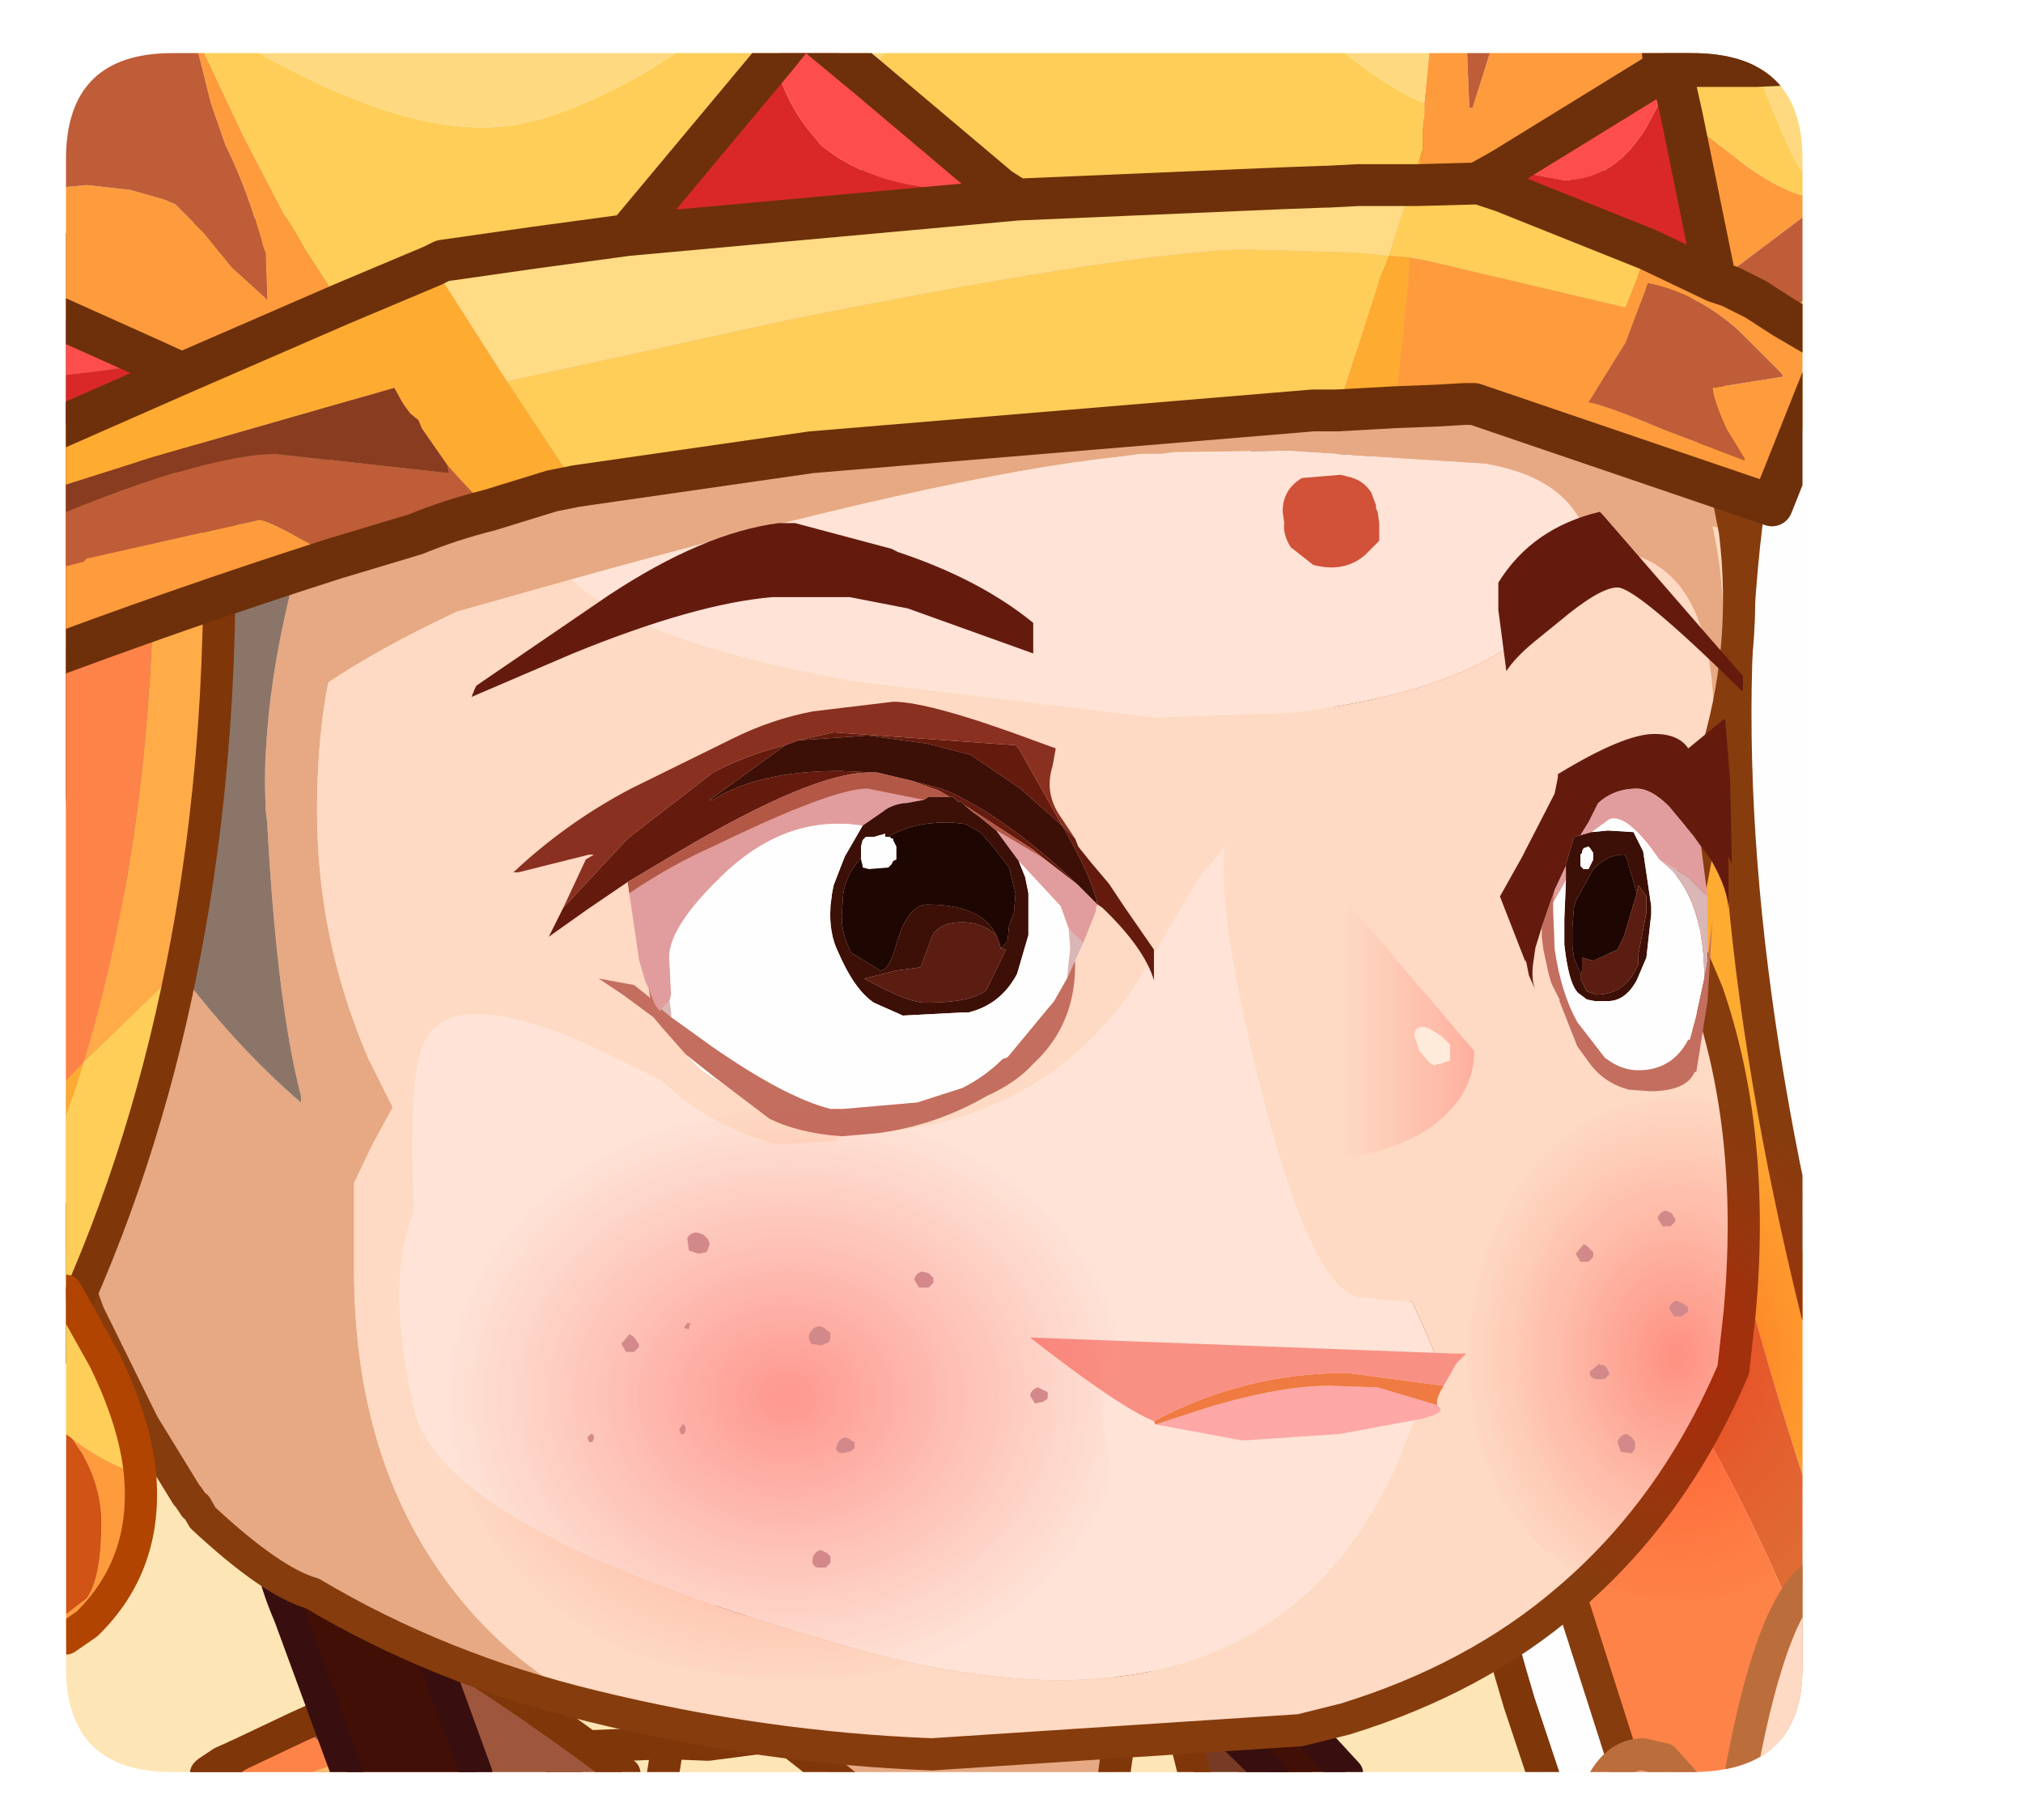 <?xml version="1.0" encoding="UTF-8" standalone="no"?>
<svg xmlns:ffdec="https://www.free-decompiler.com/flash" xmlns:xlink="http://www.w3.org/1999/xlink" ffdec:objectType="frame" height="56.55px" width="62.85px" xmlns="http://www.w3.org/2000/svg">
  <g transform="matrix(1.0, 0.0, 0.0, 1.0, 2.05, 1.65)">
    <clipPath id="clipPath0" transform="matrix(1.0, 0.0, 0.0, 1.0, 0.0, 0.0)">
      <path d="M50.5 0.0 Q53.95 0.0 53.95 3.3 L53.95 50.15 Q53.95 53.4 50.5 53.4 L3.3 53.4 Q0.0 53.4 0.0 50.15 L0.0 3.3 Q0.0 0.0 3.3 0.0 L50.5 0.0" fill="#000000" fill-rule="evenodd" stroke="none"/>
    </clipPath>
    <g clip-path="url(#clipPath0)">
      <use ffdec:characterId="2" height="56.55" transform="matrix(1.0, 0.0, 0.0, 1.0, -2.05, -1.65)" width="62.85" xlink:href="#shape1"/>
      <filter id="filter0">
        <feColorMatrix in="SourceGraphic" result="filterResult0" type="matrix" values="0 0 0 0 1.0,0 0 0 0 1.0,0 0 0 0 0.0,0 0 0 1 0"/>
        <feConvolveMatrix divisor="25.0" in="filterResult0" kernelMatrix="1 1 1 1 1 1 1 1 1 1 1 1 1 1 1 1 1 1 1 1 1 1 1 1 1" order="5 5" result="filterResult1"/>
        <feComposite in="SourceGraphic" in2="filterResult1" operator="over" result="filterResult2"/>
        <feColorMatrix in="filterResult2" result="filterResult3" type="matrix" values="0 0 0 0 1.0,0 0 0 0 0.0,0 0 0 0 0.0,0 0 0 1 0"/>
        <feConvolveMatrix divisor="25.0" in="filterResult3" kernelMatrix="1 1 1 1 1 1 1 1 1 1 1 1 1 1 1 1 1 1 1 1 1 1 1 1 1" order="5 5" result="filterResult4"/>
        <feComposite in="filterResult2" in2="filterResult4" operator="over" result="filterResult5"/>
      </filter>
      <use ffdec:characterId="4" filter="url(#filter0)" height="11.8" transform="matrix(-1.0, 0.0, 0.0, 1.0, 2.85, 37.95)" width="3.35" xlink:href="#sprite0"/>
      <use ffdec:characterId="5" height="29.4" transform="matrix(1.0, 0.0, 0.0, 1.0, 10.3, 25.0)" width="47.1" xlink:href="#shape3"/>
    </g>
    <use ffdec:characterId="6" height="53.4" transform="matrix(1.0, 0.0, 0.0, 1.0, 0.0, 0.0)" width="53.95" xlink:href="#shape4"/>
  </g>
  <defs>
    <g id="shape1" transform="matrix(1.0, 0.0, 0.0, 1.0, 2.05, 1.65)">
      <path d="M5.7 47.05 L5.45 46.75 5.4 46.7 5.1 46.3" fill="none" stroke="#873c0d" stroke-linecap="round" stroke-linejoin="round" stroke-width="1.0"/>
      <path d="M-0.45 14.1 Q3.95 12.1 10.45 9.6 L22.65 4.95 Q27.3 3.15 28.1 3.15 28.65 3.15 32.0 6.6 L36.8 11.45 Q37.45 12.15 38.65 15.55 40.1 19.8 40.35 23.85 40.65 28.55 41.65 35.0 43.1 44.45 45.15 51.25 L46.2 54.4 -0.45 54.4 -0.45 14.1" fill="#ffe6b6" fill-rule="evenodd" stroke="none"/>
      <path d="M46.2 54.4 L45.15 51.25 Q43.1 44.45 41.65 35.0 40.65 28.55 40.35 23.85 40.1 19.8 38.65 15.55 37.45 12.15 36.8 11.45 L32.0 6.6 Q28.65 3.15 28.1 3.15 27.3 3.15 22.65 4.95 L10.45 9.6 Q3.95 12.1 -0.45 14.1" fill="none" stroke="#803609" stroke-linecap="round" stroke-linejoin="round" stroke-width="1.0"/>
      <path d="M18.7 52.5 L19.95 52.55 22.25 52.25 24.35 53.9 15.75 53.9 15.05 52.65 18.7 52.5 18.55 53.45 18.7 52.5 M32.5 53.9 L32.75 52.15 32.75 52.05 34.1 51.75 35.4 51.45 Q36.2 51.45 37.2 53.9 L32.5 53.9 M34.45 52.35 L34.1 51.75 34.45 52.35" fill="#ffe6b6" fill-rule="evenodd" stroke="none"/>
      <path d="M18.7 52.5 Q19.05 51.0 19.9 49.55 21.8 46.2 25.1 46.2 26.15 46.2 28.25 47.05 L31.1 48.35 Q31.95 48.75 33.25 50.5 L34.1 51.75 32.75 52.05 32.75 52.15 32.5 53.9 24.35 53.9 22.25 52.25 19.95 52.55 18.7 52.5" fill="#e7aa85" fill-rule="evenodd" stroke="none"/>
      <path d="M34.1 51.75 L33.25 50.5 Q31.95 48.75 31.1 48.35 L28.25 47.05 Q26.15 46.2 25.1 46.2 21.8 46.2 19.9 49.55 19.05 51.0 18.7 52.5 L19.95 52.55 22.25 52.25 24.35 53.9 M32.5 53.9 L32.75 52.15 32.75 52.05 34.1 51.75 35.4 51.45 Q36.2 51.45 37.2 53.9 M34.1 51.75 L34.45 52.35 M18.7 52.5 L15.05 52.65 15.75 53.9 M18.7 52.5 L18.55 53.45" fill="none" stroke="#803609" stroke-linecap="round" stroke-linejoin="round" stroke-width="1.0"/>
      <path d="M35.05 53.45 L34.6 51.65 34.45 51.15 36.2 51.1 Q37.2 51.9 38.2 53.45 L35.05 53.45" fill="#773a24" fill-rule="evenodd" stroke="none"/>
      <path d="M38.2 53.45 Q37.2 51.9 36.2 51.1 L34.45 51.15 34.6 51.65 35.05 53.45" fill="none" stroke="#803609" stroke-linecap="round" stroke-linejoin="round" stroke-width="1.0"/>
      <path d="M7.2 52.0 L9.45 53.45 4.5 53.45 4.4 53.4 4.85 53.1 5.3 52.9 7.2 52.0" fill="#ff8448" fill-rule="evenodd" stroke="none"/>
      <path d="M4.4 53.4 L4.5 53.45 4.35 53.45 4.4 53.4" fill="#ffbd6d" fill-rule="evenodd" stroke="none"/>
      <path d="M7.2 52.0 Q10.5 50.5 12.25 49.9 14.55 51.35 16.95 53.15 L17.35 53.45 9.45 53.45 7.2 52.0" fill="#9f573d" fill-rule="evenodd" stroke="none"/>
      <path d="M17.35 53.45 L16.95 53.15 Q14.55 51.35 12.25 49.9 10.5 50.5 7.2 52.0 L5.3 52.9 4.85 53.1 4.4 53.4 4.35 53.45" fill="none" stroke="#803609" stroke-linecap="round" stroke-linejoin="round" stroke-width="1.0"/>
      <path d="M12.45 54.4 L4.85 54.4 6.6 53.75 11.35 52.15 Q12.0 52.15 12.45 54.4" fill="#ffbd6d" fill-rule="evenodd" stroke="none"/>
      <path d="M3.4 54.4 L5.3 52.9" fill="none" stroke="#803609" stroke-linecap="round" stroke-linejoin="round" stroke-width="1.0"/>
      <path d="M8.75 53.45 L6.95 48.55 Q6.15 46.7 6.15 44.9 6.15 44.15 7.0 44.15 9.2 44.15 10.95 48.5 L12.75 53.45 8.75 53.45 M39.8 53.45 L37.45 53.45 37.35 53.35 35.7 51.75 37.45 50.9 39.8 53.45" fill="#410f06" fill-rule="evenodd" stroke="none"/>
      <path d="M8.75 53.45 L6.95 48.55 Q6.15 46.7 6.15 44.9 6.15 44.15 7.0 44.15 9.2 44.15 10.95 48.5 L12.75 53.45 M39.8 53.45 L37.45 50.9 35.7 51.75 37.35 53.35 37.45 53.45" fill="none" stroke="#380e0e" stroke-linecap="round" stroke-linejoin="round" stroke-width="1.0"/>
      <path d="M50.85 10.1 L52.4 13.25 Q50.7 24.15 54.4 39.15 L54.4 45.6 54.25 45.1 Q49.6 31.0 49.6 21.35 L50.2 14.75 50.85 10.1" fill="#ffac31" fill-rule="evenodd" stroke="none"/>
      <path d="M43.0 36.05 Q39.45 22.95 40.1 10.2 L49.65 7.75 50.85 10.1 50.2 14.75 49.6 21.35 Q49.6 31.0 54.25 45.1 L54.4 45.6 54.4 50.4 Q50.65 40.4 43.6 32.9 43.1 34.05 43.0 35.35 L43.0 36.05" fill="#e06c33" fill-rule="evenodd" stroke="none"/>
      <path d="M54.4 50.4 L54.4 53.9 48.65 53.9 43.6 38.1 43.0 36.05 43.0 35.35 Q43.1 34.05 43.6 32.9 50.65 40.4 54.4 50.4" fill="#ff8448" fill-rule="evenodd" stroke="none"/>
      <path d="M43.0 36.05 Q39.45 22.95 40.1 10.2 L49.65 7.75 50.85 10.1 52.4 13.25 Q50.7 24.15 54.4 39.15 M48.65 53.9 L43.6 38.1 43.0 36.05" fill="none" stroke="#873c0d" stroke-linecap="round" stroke-linejoin="round" stroke-width="1.0"/>
      <path d="M10.65 5.3 L46.35 2.5 50.95 9.15 50.5 9.65 51.45 12.8 51.85 14.85 51.15 14.7 Q51.55 16.4 51.5 18.7 L51.35 20.95 Q51.2 20.95 51.2 21.2 51.3 15.2 47.35 15.45 47.0 13.25 44.1 12.75 L37.85 12.35 34.4 12.4 34.05 12.45 33.85 12.45 33.4 12.45 32.65 12.55 Q27.35 13.1 15.7 16.35 L12.15 17.35 Q9.8 18.45 8.15 19.55 7.8 21.3 7.8 23.55 7.8 27.55 9.4 31.25 L10.15 32.75 9.5 33.95 8.95 35.1 8.95 37.7 8.95 37.8 Q8.95 43.45 11.7 47.3 13.5 49.85 16.35 51.35 11.6 50.2 7.65 47.85 6.4 47.5 4.25 45.5 L4.05 45.15 4.0 45.15 3.9 45.0 3.8 44.85 3.75 44.8 2.4 42.6 0.7 39.15 -0.75 35.1 -0.95 34.5 -0.45 22.15 Q3.15 29.05 7.3 32.6 L7.3 32.4 Q6.55 29.5 6.25 23.9 L6.2 23.5 6.2 23.3 Q6.15 22.25 6.25 21.1 6.65 15.85 9.85 8.5 L10.65 5.3" fill="#e7aa85" fill-rule="evenodd" stroke="none"/>
      <path d="M15.7 16.35 Q27.35 13.1 32.65 12.55 L33.4 12.45 33.85 12.45 34.05 12.45 34.4 12.4 37.85 12.35 44.1 12.75 Q47.0 13.25 47.35 15.45 46.3 17.8 43.85 19.0 41.75 20.05 38.05 20.5 L33.8 20.65 24.35 19.5 Q17.6 18.25 15.7 16.35 M41.85 38.85 L42.3 39.85 42.6 40.6 41.4 43.75 Q37.25 53.15 24.45 49.55 11.65 45.95 10.8 42.1 9.9 38.15 10.8 36.0 L10.75 34.4 10.75 34.1 Q10.75 31.8 11.0 31.05 11.35 29.85 12.7 29.85 14.35 29.85 16.85 31.1 L18.5 31.9 Q19.85 33.2 21.6 33.75 L22.1 33.9 23.95 33.8 23.95 33.6 Q30.15 33.55 33.25 28.9 L35.2 25.6 36.0 24.65 Q35.8 26.6 36.9 31.25 38.65 38.55 40.25 38.65 L41.85 38.8 41.85 38.85" fill="#ffe4d7" fill-rule="evenodd" stroke="none"/>
      <path d="M51.85 14.85 Q52.3 18.55 51.2 22.0 L50.2 27.3 51.0 29.2 Q52.5 33.55 52.0 39.1 L51.8 40.9 Q49.95 45.25 46.65 48.05 43.8 50.5 39.75 51.75 L38.35 52.1 26.9 52.85 Q21.65 52.65 16.35 51.35 13.5 49.85 11.7 47.3 8.95 43.45 8.95 37.8 L8.95 37.7 8.95 35.1 9.5 33.95 10.15 32.75 9.4 31.25 Q7.8 27.55 7.8 23.55 7.8 21.3 8.15 19.55 9.8 18.45 12.15 17.35 L15.7 16.35 Q17.6 18.25 24.35 19.5 L33.8 20.65 38.05 20.5 Q41.75 20.05 43.85 19.0 46.3 17.8 47.35 15.45 51.3 15.2 51.2 21.2 51.2 20.95 51.35 20.95 L51.5 18.7 Q51.55 16.4 51.15 14.7 L51.85 14.85 M41.85 38.85 L41.85 38.8 40.25 38.65 Q38.65 38.55 36.9 31.25 35.8 26.6 36.0 24.65 L35.2 25.6 33.25 28.9 Q30.15 33.55 23.95 33.6 L23.95 33.8 22.1 33.9 21.6 33.75 Q19.85 33.2 18.5 31.9 L16.85 31.1 Q14.35 29.85 12.7 29.85 11.35 29.85 11.0 31.05 10.75 31.8 10.75 34.1 L10.75 34.4 10.8 36.0 Q9.9 38.15 10.8 42.1 11.65 45.95 24.45 49.55 37.25 53.15 41.4 43.75 L42.6 40.6 42.3 39.85 41.85 38.85" fill="#ffdac4" fill-rule="evenodd" stroke="none"/>
      <path d="M-0.45 22.15 L0.2 6.05 10.65 5.3 9.85 8.5 Q6.65 15.85 6.25 21.1 6.15 22.25 6.2 23.3 L6.2 23.5 6.25 23.9 Q6.55 29.5 7.3 32.4 L7.3 32.6 Q3.15 29.05 -0.45 22.15" fill="#8c7568" fill-rule="evenodd" stroke="none"/>
      <path d="M10.65 5.3 L46.35 2.5 50.95 9.15 50.5 9.65 51.45 12.8 51.85 14.85 Q52.3 18.55 51.2 22.0 L50.2 27.3 51.0 29.2 Q52.5 33.55 52.0 39.1 L51.8 40.9 Q49.95 45.25 46.65 48.05 43.8 50.5 39.75 51.75 L38.35 52.1 26.9 52.85 Q21.65 52.65 16.35 51.35 11.6 50.2 7.65 47.85 6.4 47.5 4.25 45.5 L4.05 45.15 4.0 45.15 3.9 45.0 3.8 44.85 3.75 44.8 2.4 42.6 0.7 39.15 -0.75 35.1 -0.95 34.5 -0.45 22.15 0.2 6.05 10.65 5.3 Z" fill="none" stroke="#873c0d" stroke-linecap="round" stroke-linejoin="round" stroke-width="1.0"/>
      <path d="M47.65 14.25 L47.75 14.35 51.05 18.15 52.1 19.35 52.1 19.8 52.05 19.8 Q48.8 16.6 48.2 16.6 47.65 16.6 46.4 17.65 L45.6 18.3 Q45.0 18.8 44.75 19.2 L44.5 17.3 44.5 16.45 Q45.55 14.75 47.65 14.25 M25.65 15.4 L25.85 15.5 Q28.4 16.35 30.05 17.7 L30.05 18.65 26.15 17.25 24.35 16.9 21.95 16.9 Q19.55 17.1 15.75 18.65 L12.6 20.0 12.7 19.75 12.75 19.65 16.85 16.85 Q19.8 14.9 22.15 14.6 L22.65 14.6 25.65 15.4" fill="#641b0e" fill-rule="evenodd" stroke="none"/>
      <path d="M38.4 13.2 L39.6 13.1 39.8 13.15 Q40.3 13.25 40.55 13.65 L40.7 14.05 40.7 14.15 40.75 14.25 40.8 14.6 40.8 14.95 40.8 15.15 40.35 15.6 Q39.7 16.15 38.75 15.9 L38.05 15.35 Q37.8 14.95 37.85 14.6 L37.8 14.25 Q37.8 13.55 38.4 13.2" fill="#d25139" fill-rule="evenodd" stroke="none"/>
      <path d="M45.85 27.15 L45.65 27.8 45.6 28.15 Q45.5 28.75 45.65 29.1 L45.45 28.65 45.35 28.15 45.35 28.25 44.55 26.2 45.25 24.95 45.35 24.75 46.2 23.1 46.25 23.0 46.35 22.5 46.35 22.4 Q48.4 21.15 49.35 21.15 50.1 21.15 50.4 21.6 L51.5 20.7 51.55 20.7 51.7 22.6 51.75 24.95 51.75 25.2 51.65 24.95 51.65 25.4 51.65 26.15 51.65 26.65 Q51.65 26.0 51.1 25.05 L50.8 24.65 50.55 24.3 49.8 23.4 Q49.25 22.85 48.8 22.85 48.1 22.85 47.6 23.3 L47.3 23.9 47.05 24.3 46.85 24.35 46.6 25.2 46.6 25.25 46.25 26.0 45.85 27.15 M15.45 26.55 L17.45 24.4 20.1 22.35 Q21.15 21.8 22.35 21.5 L20.0 23.2 20.1 23.2 Q21.5 22.3 24.05 22.3 L25.2 22.35 24.95 22.35 Q23.2 22.35 19.05 24.8 L17.45 25.75 16.2 26.6 15.0 27.45 15.45 26.55 M22.75 21.35 L23.85 21.1 29.5 21.5 29.6 21.6 30.95 24.0 31.35 24.4 31.45 24.65 31.85 25.15 32.4 25.8 32.9 26.55 33.8 27.85 33.8 28.8 Q33.5 27.8 32.2 26.55 L32.05 26.45 Q31.85 25.55 30.95 24.0 L29.65 22.85 28.55 22.1 28.1 21.8 26.75 21.45 24.9 21.2 22.75 21.35 M27.9 23.35 L27.8 23.25 27.7 23.25 27.65 23.2 27.55 23.1 27.45 23.1 27.1 22.9 26.25 22.6 27.2 22.85 27.45 22.95 Q29.3 23.8 31.45 25.85 L30.35 25.0 30.05 24.75 27.9 23.35" fill="#641b0e" fill-rule="evenodd" stroke="none"/>
      <path d="M46.25 26.0 L46.6 25.25 46.6 25.7 46.2 26.4 46.25 26.0 M47.05 24.3 L47.3 23.9 47.6 23.3 Q48.1 22.85 48.8 22.85 49.25 22.85 49.8 23.4 L50.55 24.3 50.8 24.65 51.0 26.2 50.4 25.6 49.5 25.05 Q48.5 23.6 47.95 23.8 L47.4 24.2 47.05 24.3 M32.05 26.45 L32.0 26.55 32.0 26.65 31.6 27.65 31.15 27.2 30.9 26.5 29.6 25.1 28.9 24.15 29.0 24.2 30.35 25.0 31.45 25.85 31.5 25.9 31.65 26.05 32.05 26.45 M18.1 29.05 L18.0 28.85 17.8 28.15 17.7 27.45 17.5 26.1 Q18.85 25.2 20.1 24.65 23.8 22.85 24.9 22.85 L26.65 23.2 26.1 23.3 26.05 23.3 Q25.65 23.35 25.4 23.55 L24.75 24.0 Q22.5 23.65 20.6 25.35 18.6 27.2 18.75 28.25 L18.8 29.25 18.75 29.45 18.5 29.7 18.45 29.75 18.3 29.55 18.1 29.05" fill="#e29e9e" fill-rule="evenodd" stroke="none"/>
      <path d="M46.6 25.25 L46.6 25.2 46.85 24.35 47.05 24.3 47.4 24.2 47.9 24.15 48.7 24.2 49.0 24.8 49.25 26.5 49.25 26.75 49.1 28.1 48.8 28.8 Q48.45 29.45 47.9 29.45 L47.5 29.45 47.25 29.4 47.05 29.25 Q46.7 29.05 46.55 27.7 L46.55 26.9 46.6 25.7 46.6 25.25 M47.35 24.7 L47.3 24.65 47.15 24.7 47.1 24.8 47.1 24.85 47.05 24.9 47.05 24.95 47.05 25.05 47.05 25.15 47.05 25.25 47.15 25.35 47.3 25.35 47.45 25.05 47.45 24.85 47.35 24.7 M48.8 26.1 L48.5 25.05 48.45 24.95 48.4 24.9 48.35 24.9 Q47.9 24.9 47.45 25.35 L46.9 26.35 46.85 26.55 46.8 27.15 46.8 27.75 46.85 28.1 47.05 28.6 47.05 28.65 47.05 28.75 47.25 29.15 47.55 29.25 Q48.45 29.25 48.85 28.3 L48.85 28.0 49.1 26.7 49.1 26.2 48.85 25.85 48.8 26.1 M22.35 21.5 L22.75 21.35 24.9 21.2 26.75 21.45 28.1 21.8 28.55 22.1 29.65 22.85 30.95 24.0 Q31.85 25.55 32.05 26.45 L31.65 26.05 31.5 25.9 31.45 25.85 Q29.3 23.8 27.45 22.95 L27.2 22.85 26.25 22.6 25.2 22.35 24.05 22.3 Q21.5 22.3 20.1 23.2 L20.0 23.2 22.35 21.5 M27.45 23.1 L27.55 23.1 27.65 23.2 27.7 23.25 27.8 23.25 27.9 23.35 28.2 23.6 28.35 23.7 28.9 24.15 29.6 25.1 29.8 25.6 29.9 26.1 29.9 27.4 29.55 28.6 Q29.05 29.55 28.05 29.8 L27.9 29.8 26.0 29.9 25.1 29.5 Q24.5 29.1 24.0 27.95 23.7 27.35 23.75 26.55 L23.75 26.5 23.8 26.1 23.85 25.85 24.1 25.2 24.2 24.95 24.75 24.0 25.4 23.55 Q25.65 23.35 26.05 23.3 L26.1 23.3 26.65 23.2 26.8 23.1 26.95 23.1 27.45 23.1 M29.05 27.8 L29.25 27.6 29.3 27.1 29.45 26.7 29.5 26.1 29.3 25.3 28.95 24.85 28.8 24.65 28.4 24.2 27.95 23.95 27.5 23.9 27.4 23.9 Q26.25 23.9 25.55 24.35 L25.45 24.35 25.45 24.25 25.1 24.35 24.9 24.35 24.85 24.35 24.75 24.45 24.7 24.65 24.7 24.7 24.7 24.85 24.7 25.0 Q24.25 25.5 24.15 26.1 L24.1 26.8 Q24.1 27.4 24.4 27.95 L25.3 28.5 Q25.6 28.5 25.85 27.5 26.2 26.45 26.75 26.45 28.45 26.45 28.9 27.4 28.45 27.0 27.85 27.0 27.0 27.0 26.85 27.6 L26.55 28.4 25.8 28.5 24.8 28.75 Q26.15 29.5 26.7 29.5 28.15 29.5 28.6 29.1 L29.2 27.85 29.05 27.8" fill="#3c0f07" fill-rule="evenodd" stroke="none"/>
      <path d="M47.35 24.7 L47.45 24.85 47.45 25.05 47.3 25.35 47.15 25.35 47.05 25.25 47.05 25.15 47.05 25.05 47.05 24.95 47.05 24.9 47.1 24.85 47.1 24.8 47.15 24.7 47.3 24.65 47.35 24.7 M47.4 24.2 L47.95 23.8 Q48.5 23.6 49.5 25.05 L49.9 25.4 Q50.9 26.5 50.9 28.75 L50.65 29.9 50.45 30.65 50.4 30.65 Q49.9 31.6 48.85 31.6 48.3 31.6 47.8 31.2 L46.95 30.1 Q46.45 29.2 46.25 27.85 L46.2 26.6 46.2 26.4 46.6 25.7 46.55 26.9 46.55 27.7 Q46.7 29.05 47.05 29.25 L47.25 29.4 47.5 29.45 47.9 29.45 Q48.45 29.45 48.8 28.8 L49.1 28.1 49.25 26.75 49.25 26.5 49.0 24.8 48.7 24.2 47.9 24.15 47.4 24.2 M20.6 32.15 L19.75 31.6 19.25 31.1 20.2 31.85 20.6 32.15 M24.75 24.0 L24.2 24.95 24.1 25.2 23.85 25.85 23.8 26.1 23.75 26.5 23.75 26.55 Q23.7 27.35 24.0 27.95 24.5 29.1 25.1 29.5 L26.0 29.9 27.9 29.8 28.05 29.8 Q29.05 29.55 29.55 28.6 L29.9 27.4 29.9 26.1 29.8 25.6 29.6 25.1 30.9 26.5 31.15 27.2 31.2 27.8 31.1 28.75 30.7 29.45 29.25 31.2 29.1 31.25 Q28.55 31.8 27.85 32.15 L26.45 32.6 24.15 32.8 23.75 32.8 Q22.35 32.45 20.05 30.85 L18.8 29.95 18.8 29.8 18.75 29.45 18.8 29.25 18.75 28.25 Q18.6 27.2 20.6 25.35 22.5 23.65 24.75 24.0 M24.7 25.0 L24.7 24.85 24.7 24.7 24.7 24.65 24.75 24.45 24.85 24.35 24.9 24.35 25.1 24.35 25.45 24.25 25.45 24.35 25.55 24.35 25.6 24.35 25.65 24.4 25.7 24.4 25.7 24.45 25.8 24.65 25.8 24.75 25.8 24.95 25.8 25.05 25.7 25.1 25.65 25.2 25.6 25.25 25.55 25.3 24.95 25.35 24.75 25.3 24.75 25.25 24.7 25.05 24.7 25.0" fill="#ffffff" fill-rule="evenodd" stroke="none"/>
      <path d="M47.05 28.65 L47.05 28.6 46.85 28.1 46.8 27.75 46.8 27.15 46.85 26.55 46.9 26.35 47.45 25.35 Q47.9 24.9 48.35 24.9 L48.4 24.9 48.45 24.95 48.5 25.05 48.8 26.1 48.4 27.45 48.2 27.85 47.45 28.2 47.1 28.1 47.1 28.5 47.05 28.65 M25.55 24.35 Q26.25 23.9 27.4 23.9 L27.5 23.9 27.95 23.95 28.4 24.2 28.8 24.65 28.95 24.85 29.3 25.3 29.5 26.1 29.45 26.7 29.3 27.1 29.25 27.6 29.05 27.8 29.05 27.85 29.0 27.65 28.9 27.4 Q28.45 26.45 26.75 26.45 26.2 26.45 25.85 27.5 25.6 28.5 25.3 28.5 L24.4 27.95 Q24.1 27.4 24.1 26.8 L24.15 26.1 Q24.25 25.5 24.7 25.0 L24.7 25.05 24.75 25.25 24.75 25.3 24.95 25.35 25.55 25.3 25.6 25.25 25.65 25.2 25.7 25.1 25.8 25.05 25.8 24.95 25.8 24.75 25.8 24.65 25.7 24.45 25.7 24.4 25.65 24.4 25.6 24.35 25.55 24.35" fill="#1e0602" fill-rule="evenodd" stroke="none"/>
      <path d="M51.0 26.2 L51.0 26.25 51.0 26.55 51.0 27.75 51.0 28.2 50.9 28.75 Q50.9 26.5 49.9 25.4 L49.5 25.05 50.4 25.6 51.0 26.2 M31.6 27.65 L31.35 28.2 31.1 28.75 31.2 27.8 31.15 27.2 31.6 27.65 M18.8 29.95 L18.5 29.7 18.75 29.45 18.8 29.8 18.8 29.95" fill="#dbb7b7" fill-rule="evenodd" stroke="none"/>
      <path d="M45.85 27.15 L46.25 26.0 46.2 26.4 46.2 26.6 46.25 27.85 Q46.45 29.2 46.95 30.1 L47.8 31.2 Q48.3 31.6 48.85 31.6 49.9 31.6 50.4 30.65 L50.45 30.65 50.65 29.9 50.9 28.75 51.0 28.2 51.15 26.95 51.0 29.45 50.65 31.65 50.6 31.65 Q50.35 32.25 49.2 32.25 L48.55 32.2 Q47.8 32.0 47.35 31.4 L46.95 30.85 46.4 29.45 46.4 29.4 46.15 28.9 46.05 28.55 45.9 27.85 45.85 27.45 45.85 27.15 M31.35 28.2 Q31.4 30.15 30.05 31.4 29.5 32.0 28.6 32.4 27.05 33.3 25.25 33.55 L24.1 33.65 Q22.75 33.55 21.85 33.1 L20.6 32.15 20.2 31.85 19.25 31.1 18.5 30.25 18.25 29.95 17.3 29.25 16.55 28.75 17.65 28.95 18.15 29.35 18.1 29.05 18.3 29.55 18.45 29.75 18.5 29.7 18.8 29.95 20.05 30.85 Q22.35 32.45 23.75 32.8 L24.15 32.8 26.45 32.6 27.85 32.15 Q28.55 31.8 29.1 31.25 L29.25 31.2 30.7 29.45 31.1 28.75 31.35 28.2" fill="#c46e5f" fill-rule="evenodd" stroke="none"/>
      <path d="M48.8 26.1 L48.85 25.85 49.1 26.2 49.1 26.7 48.85 28.0 48.85 28.3 Q48.45 29.25 47.55 29.25 L47.25 29.15 47.05 28.75 47.05 28.65 47.1 28.5 47.1 28.1 47.45 28.2 48.2 27.85 48.4 27.45 48.8 26.1 M29.05 27.8 L29.2 27.85 28.6 29.1 Q28.15 29.5 26.7 29.5 26.15 29.5 24.8 28.75 L25.8 28.5 26.55 28.4 26.85 27.6 Q27.0 27.0 27.85 27.0 28.45 27.0 28.9 27.4 L29.0 27.65 29.05 27.85 29.05 27.8" fill="#5b1c11" fill-rule="evenodd" stroke="none"/>
      <path d="M15.45 26.55 L16.15 25.05 16.4 24.9 16.25 24.9 14.05 25.45 13.9 25.45 Q15.55 23.9 17.55 22.85 L20.7 21.3 Q21.9 20.7 23.2 20.45 L25.7 20.15 Q26.85 20.15 30.2 21.4 L30.75 21.6 30.65 22.15 Q30.4 22.95 30.85 23.65 L31.35 24.4 30.95 24.0 29.6 21.6 29.5 21.5 23.85 21.1 22.75 21.35 22.35 21.5 Q21.15 21.8 20.1 22.35 L17.45 24.4 15.45 26.55" fill="#8a3020" fill-rule="evenodd" stroke="none"/>
      <path d="M17.5 26.1 L17.45 25.75 19.05 24.8 Q23.2 22.35 24.95 22.35 L25.2 22.35 26.25 22.6 27.1 22.9 27.45 23.1 26.95 23.1 26.8 23.1 26.65 23.2 24.9 22.85 Q23.8 22.85 20.1 24.65 18.85 25.2 17.5 26.1 M27.9 23.35 L30.05 24.75 30.35 25.0 29.0 24.2 28.9 24.15 28.35 23.7 28.2 23.6 27.9 23.35" fill="#b45747" fill-rule="evenodd" stroke="none"/>
      <path d="M42.6 42.0 L42.65 42.05 Q42.9 42.25 42.0 42.45 L39.55 42.9 36.55 43.1 33.85 42.6 35.55 42.05 Q37.75 41.4 39.25 41.4 L40.75 41.45 42.6 42.0" fill="#ffa8a8" fill-rule="evenodd" stroke="none"/>
      <path d="M42.8 41.4 Q42.55 41.8 42.6 42.0 L40.75 41.45 39.25 41.4 Q37.75 41.4 35.55 42.05 L33.85 42.6 33.8 42.5 Q36.6 41.0 39.8 41.0 L42.8 41.4" fill="#f07a42" fill-rule="evenodd" stroke="none"/>
      <path d="M33.8 42.5 Q32.7 42.05 29.95 39.9 L43.1 40.4 43.5 40.4 43.2 40.7 42.8 41.4 39.8 41.0 Q36.6 41.0 33.8 42.5" fill="#fa9185" fill-rule="evenodd" stroke="none"/>
      <path d="M2.7 12.3 L4.7 12.85 Q5.05 21.2 3.6 28.4 L0.55 31.35 Q3.05 23.1 2.7 12.3" fill="#ffac48" fill-rule="evenodd" stroke="none"/>
      <path d="M2.7 12.3 Q3.05 23.1 0.55 31.35 L-0.45 32.4 -0.45 11.35 2.7 12.3" fill="#ff8448" fill-rule="evenodd" stroke="none"/>
      <path d="M0.55 31.35 L3.6 28.4 Q2.35 34.7 -0.25 40.1 L-0.45 40.5 -0.45 34.3 0.35 32.0 0.55 31.35" fill="#ffcf58" fill-rule="evenodd" stroke="none"/>
      <path d="M-0.45 34.3 L-0.45 32.4 0.55 31.35 0.35 32.0 -0.45 34.3" fill="#ffac31" fill-rule="evenodd" stroke="none"/>
      <path d="M3.6 28.4 Q5.05 21.2 4.7 12.85 L2.7 12.3 -0.45 11.35 M3.6 28.4 Q2.35 34.7 -0.25 40.1 L-0.45 40.5" fill="none" stroke="#803609" stroke-linecap="round" stroke-linejoin="round" stroke-width="1.0"/>
      <path d="M0.9 -1.0 L0.75 -0.65 -1.4 4.15 -1.4 0.0 -0.85 -1.0 0.9 -1.0 M-1.4 4.85 Q-0.85 4.3 -0.45 4.2 L0.65 4.1 2.0 4.25 3.05 4.55 3.4 4.7 4.3 5.6 5.15 6.65 6.25 7.65 6.2 6.2 6.15 6.1 Q5.65 4.25 4.95 2.85 L4.5 1.55 3.9 -0.85 5.5 2.55 6.8 5.05 7.2 5.7 7.4 6.05 8.4 7.6 8.55 7.8 3.6 9.95 2.5 9.45 -1.4 7.7 -1.4 4.85 M22.85 -0.85 L22.65 -0.9 22.25 -1.0 22.65 -1.0 23.35 -1.0 23.1 -0.75 22.85 -0.85 M42.45 -1.0 L43.55 -1.0 43.5 -0.75 43.6 1.7 43.7 1.7 44.55 -1.0 49.55 -1.0 49.65 -1.0 49.55 -0.8 49.55 -1.0 49.55 -0.8 49.65 0.45 49.85 0.4 44.65 3.6 43.85 4.05 42.0 4.1 42.15 3.0 42.15 2.2 42.2 1.9 42.2 1.55 42.45 -1.0 M57.4 -1.0 L60.15 -1.0 59.1 0.45 58.15 6.25 54.8 9.05 54.95 9.15 53.0 14.05 43.75 10.9 43.45 10.9 42.6 10.95 41.3 11.0 41.7 7.15 41.75 6.35 42.3 6.45 48.45 7.9 49.1 6.25 49.15 6.1 51.25 7.1 50.2 1.95 52.2 3.5 Q53.6 4.5 54.5 4.5 L54.55 4.5 54.75 4.5 51.7 6.8 51.7 7.25 52.5 7.65 53.35 8.2 54.55 7.2 Q56.4 5.65 56.95 5.65 L57.75 5.9 57.9 4.55 57.65 2.15 56.55 3.05 57.6 1.75 57.75 1.55 59.05 0.05 56.5 0.2 57.4 -1.0 M8.35 15.7 Q3.5 17.25 -1.4 19.1 L-1.4 16.3 0.55 15.8 0.65 15.7 6.0 14.5 Q6.35 14.5 8.25 15.65 L8.35 15.7 M22.65 -1.0 L22.65 -0.9 22.65 -1.0 M59.1 0.45 L59.15 0.05 59.05 0.05 59.15 0.05 59.1 0.45 M54.8 9.05 L53.35 8.2 54.8 9.05 M51.7 7.25 L51.25 7.1 51.7 7.25 M51.6 11.7 Q51.2 10.85 51.15 10.4 L53.35 10.05 53.3 9.95 51.95 8.6 Q50.65 7.45 49.15 7.15 L48.45 9.0 47.3 10.85 Q47.75 10.9 49.65 11.7 L52.15 12.65 52.15 12.6 51.6 11.7" fill="#ff9c3c" fill-rule="evenodd" stroke="none"/>
      <path d="M20.55 -1.0 L18.0 0.6 Q15.1 2.25 13.25 2.3 10.35 2.45 6.0 0.0 L4.1 -1.0 20.55 -1.0 M23.35 -1.0 L26.25 -1.0 24.85 0.7 23.1 -0.75 23.35 -1.0 M38.5 -1.0 L42.45 -1.0 42.2 1.55 Q41.15 1.15 39.6 -0.1 L38.5 -1.0 M59.05 0.05 L57.75 1.55 57.6 1.75 56.55 3.05 56.2 3.5 Q55.6 4.35 54.75 4.5 L54.55 4.5 54.5 4.5 53.75 3.4 Q53.15 2.2 52.5 0.4 L54.8 0.3 56.5 0.2 59.05 0.05" fill="#ffda80" fill-rule="evenodd" stroke="none"/>
      <path d="M3.9 -0.85 L3.85 -1.0 4.1 -1.0 6.0 0.0 Q10.35 2.45 13.25 2.3 15.1 2.25 18.0 0.6 L20.55 -1.0 22.25 -1.0 22.65 -0.9 22.85 -0.85 22.0 0.2 17.45 5.65 14.5 6.05 11.7 6.45 11.4 6.6 8.55 7.8 8.4 7.6 7.4 6.05 7.2 5.7 6.8 5.05 5.5 2.55 3.9 -0.85 M26.25 -1.0 L38.5 -1.0 39.6 -0.1 Q41.15 1.15 42.2 1.55 L42.2 1.9 42.15 2.2 42.15 3.0 41.8 4.1 41.9 4.1 42.0 4.1 43.85 4.05 43.9 4.05 44.65 4.3 49.15 6.1 49.1 6.25 48.45 7.9 42.3 6.45 41.75 6.35 41.1 6.3 40.8 7.05 40.7 7.4 39.5 11.1 38.75 11.1 23.15 12.4 15.85 13.45 13.7 10.2 22.4 8.3 Q32.6 6.25 36.5 6.1 L40.1 6.2 41.1 6.3 41.8 4.1 40.15 4.1 39.2 4.15 39.1 4.15 37.75 4.2 29.55 4.55 29.0 4.2 24.85 0.7 26.25 -1.0 M54.5 4.5 Q53.6 4.5 52.2 3.5 L50.2 1.95 49.85 0.4 52.5 0.4 Q53.15 2.2 53.75 3.4 L54.5 4.5" fill="#ffcf58" fill-rule="evenodd" stroke="none"/>
      <path d="M41.3 11.0 L39.5 11.1 40.7 7.4 40.8 7.05 41.1 6.3 41.75 6.35 41.7 7.15 41.3 11.0 M15.85 13.45 L15.1 13.6 13.15 14.2 12.3 13.3 11.85 12.8 11.05 11.65 10.95 11.4 10.7 11.2 10.55 11.0 10.45 10.85 10.2 10.4 2.7 12.55 -1.4 13.85 -1.4 12.15 3.6 9.95 8.55 7.8 11.4 6.6 13.7 10.2 15.85 13.45 M42.15 3.0 L42.0 4.1 41.9 4.1 41.8 4.1 42.15 3.0" fill="#ffac31" fill-rule="evenodd" stroke="none"/>
      <path d="M55.5 -1.0 L57.4 -1.0 56.5 0.2 54.8 0.3 54.8 0.2 55.5 -1.0" fill="#7b3c1c" fill-rule="evenodd" stroke="none"/>
      <path d="M-1.4 4.15 L0.75 -0.65 0.9 -1.0 3.85 -1.0 3.9 -0.85 4.5 1.55 4.95 2.85 Q5.65 4.25 6.15 6.1 L6.2 6.2 6.25 7.65 5.15 6.65 4.3 5.6 3.4 4.7 3.05 4.55 2.0 4.25 0.65 4.1 -0.45 4.2 Q-0.85 4.3 -1.4 4.85 L-1.4 4.15 M43.55 -1.0 L44.55 -1.0 43.7 1.7 43.6 1.7 43.5 -0.75 43.55 -1.0 M13.15 14.2 Q11.95 14.5 10.85 14.95 L8.35 15.7 8.25 15.65 Q6.35 14.5 6.0 14.5 L0.65 15.7 0.55 15.8 -1.4 16.3 -1.4 14.85 0.15 14.2 Q4.35 12.5 6.5 12.45 L11.9 13.05 11.85 12.8 12.3 13.3 13.15 14.2 M56.55 3.05 L57.65 2.15 57.9 4.55 57.75 5.9 56.95 5.65 Q56.4 5.65 54.55 7.2 L53.35 8.2 52.5 7.65 51.7 7.25 51.7 6.8 54.75 4.5 Q55.6 4.35 56.2 3.5 L56.55 3.05 M51.6 11.7 L52.15 12.6 52.15 12.65 49.65 11.7 Q47.75 10.9 47.3 10.85 L48.45 9.0 49.15 7.15 Q50.65 7.45 51.95 8.6 L53.3 9.95 53.35 10.05 51.15 10.4 Q51.2 10.85 51.6 11.7" fill="#bf5d38" fill-rule="evenodd" stroke="none"/>
      <path d="M-0.85 -1.0 L-1.4 0.0 -1.4 -1.0 -0.85 -1.0 M49.65 -1.0 L55.5 -1.0 54.8 0.2 54.8 0.3 52.5 0.4 49.85 0.4 49.65 0.45 49.55 -0.8 49.65 -1.0" fill="#8e4b29" fill-rule="evenodd" stroke="none"/>
      <path d="M-1.4 12.15 L-1.4 10.2 -1.15 10.15 2.0 9.75 2.5 9.45 3.6 9.95 -1.4 12.15 M50.2 1.95 L51.25 7.1 49.15 6.1 44.65 4.3 43.9 4.05 43.85 4.05 44.65 3.6 46.55 3.95 Q48.1 3.95 49.1 2.3 L49.55 1.45 49.85 0.4 50.2 1.95 M29.55 4.55 L17.45 5.65 22.0 0.2 Q22.4 1.65 23.25 2.6 L23.45 2.85 Q25.25 4.35 28.45 4.25 L29.0 4.2 29.55 4.55" fill="#db2828" fill-rule="evenodd" stroke="none"/>
      <path d="M-1.4 10.2 L-1.4 7.7 2.5 9.45 2.0 9.75 -1.15 10.15 -1.4 10.2 M22.85 -0.85 L23.1 -0.75 24.85 0.7 29.0 4.2 28.45 4.25 Q25.25 4.35 23.45 2.85 L23.25 2.6 Q22.4 1.65 22.0 0.2 L22.85 -0.85 M49.85 0.4 L49.55 1.45 49.1 2.3 Q48.1 3.95 46.55 3.95 L44.65 3.6 49.85 0.4" fill="#ff4d4d" fill-rule="evenodd" stroke="none"/>
      <path d="M41.8 4.1 L41.1 6.3 40.1 6.2 36.5 6.1 Q32.6 6.25 22.4 8.3 L13.7 10.2 11.4 6.6 11.7 6.45 14.5 6.05 17.45 5.65 29.55 4.55 37.75 4.2 39.1 4.15 39.2 4.15 40.15 4.1 41.8 4.1" fill="#ffdc85" fill-rule="evenodd" stroke="none"/>
      <path d="M-1.4 14.85 L-1.4 13.85 2.7 12.55 10.2 10.4 10.45 10.85 10.55 11.0 10.7 11.2 10.95 11.4 11.05 11.65 11.85 12.8 11.9 13.05 6.5 12.45 Q4.35 12.5 0.15 14.2 L-1.4 14.85" fill="#8a3c1f" fill-rule="evenodd" stroke="none"/>
      <path d="M-0.85 -1.0 L-1.4 0.0 M22.85 -0.85 L22.65 -0.9 22.25 -1.0 M60.15 -1.0 L59.1 0.45 58.15 6.25 54.8 9.05 54.95 9.15 53.0 14.05 43.75 10.9 43.45 10.9 42.6 10.95 41.3 11.0 39.5 11.1 38.75 11.1 23.15 12.4 15.85 13.45 15.1 13.6 13.15 14.2 Q11.95 14.5 10.85 14.95 L8.35 15.7 Q3.5 17.25 -1.4 19.1 M22.65 -0.9 L22.65 -1.0 M23.1 -0.75 L23.35 -1.0 M22.85 -0.85 L23.1 -0.75 24.85 0.7 29.0 4.2 29.55 4.55 17.45 5.65 14.5 6.05 11.7 6.45 11.4 6.6 8.55 7.8 3.6 9.95 2.5 9.45 -1.4 7.7 M49.55 -1.0 L49.55 -0.8 49.65 0.45 49.85 0.4 50.2 1.95 51.25 7.1 51.7 7.25 52.5 7.65 53.35 8.2 54.8 9.05 M59.05 0.05 L59.15 0.05 59.1 0.45 M56.5 0.2 L59.05 0.05 M54.8 0.3 L56.5 0.2 M52.5 0.4 L54.8 0.3 M52.5 0.4 L49.85 0.4 44.65 3.6 43.85 4.05 43.9 4.05 44.65 4.3 49.15 6.1 51.25 7.1 M42.0 4.1 L43.85 4.05 M41.8 4.1 L41.9 4.1 42.0 4.1 M41.8 4.1 L40.15 4.1 39.2 4.15 39.1 4.15 37.75 4.2 29.55 4.55 M17.45 5.65 L22.0 0.2 22.85 -0.85 M-1.4 12.15 L3.6 9.95" fill="none" stroke="#6d300a" stroke-linecap="round" stroke-linejoin="round" stroke-width="1.3"/>
    </g>
    <g id="sprite0" transform="matrix(1.0, 0.0, 0.0, 1.0, 0.5, -80.85)">
      <use ffdec:characterId="3" height="11.8" transform="matrix(1.0, 0.0, 0.0, 1.0, -0.5, 80.85)" width="3.35" xlink:href="#shape2"/>
    </g>
    <g id="shape2" transform="matrix(1.0, 0.0, 0.0, 1.0, 0.5, -80.85)">
      <path d="M2.35 81.35 L2.35 85.8 2.15 85.95 Q1.1 86.75 0.05 87.05 0.2 85.45 1.15 83.5 L2.35 81.35" fill="#ffcf58" fill-rule="evenodd" stroke="none"/>
      <path d="M2.35 91.4 L2.35 92.15 1.7 91.7 Q-0.2 89.85 0.05 87.05 1.1 86.75 2.15 85.95 L1.85 86.4 Q1.25 87.45 1.25 88.55 1.25 90.25 1.7 90.9 L2.35 91.4" fill="#ff9c3c" fill-rule="evenodd" stroke="none"/>
      <path d="M2.35 85.8 L2.35 91.4 1.7 90.9 Q1.25 90.25 1.25 88.55 1.25 87.45 1.85 86.4 L2.15 85.95 2.35 85.8" fill="#d25315" fill-rule="evenodd" stroke="none"/>
      <path d="M2.35 92.15 L1.7 91.7 Q-0.2 89.85 0.05 87.05 0.2 85.45 1.15 83.5 L2.35 81.35" fill="none" stroke="#b14400" stroke-linecap="round" stroke-linejoin="round" stroke-width="1.0"/>
    </g>
    <g id="shape3" transform="matrix(1.0, 0.0, 0.0, 1.0, -10.3, -25.0)">
      <path d="M54.9 47.25 L54.9 48.7 Q54.6 50.1 54.4 52.2 L54.35 53.4 54.4 52.2 54.9 52.6 54.9 53.9 54.55 53.9 54.35 53.4 54.2 53.0 53.8 51.55 52.75 53.9 51.95 53.9 52.05 53.35 Q53.05 47.95 54.5 47.2 L54.9 47.25 M50.45 53.9 L49.55 53.9 49.65 53.0 50.45 53.9" fill="#ffdac4" fill-rule="evenodd" stroke="none"/>
      <path d="M52.75 53.9 L53.8 51.55 54.2 53.0 54.35 53.4 54.35 53.9 52.75 53.9 M54.55 53.9 L54.35 53.9 54.35 53.4 54.55 53.9 M49.65 53.0 L49.55 53.9 47.65 53.9 Q48.15 52.85 49.0 52.85 L49.65 53.0" fill="#ffb79c" fill-rule="evenodd" stroke="none"/>
      <path d="M54.4 52.2 Q54.6 50.1 54.9 48.7 L54.9 52.6 54.4 52.2" fill="#ffe4d7" fill-rule="evenodd" stroke="none"/>
      <path d="M54.9 47.25 L54.5 47.2 Q53.05 47.95 52.05 53.35 L51.95 53.9 M54.35 53.4 L54.4 52.2 Q54.6 50.1 54.9 48.7 M54.35 53.4 L54.35 53.9 M50.45 53.9 L49.65 53.0 49.0 52.85 Q48.15 52.85 47.65 53.9" fill="none" stroke="#bd6d3c" stroke-linecap="round" stroke-linejoin="round" stroke-width="1.0"/>
      <path d="M42.2 30.25 L42.35 30.3 42.75 30.55 43.0 30.8 43.0 30.85 43.0 31.0 43.0 31.1 43.0 31.2 43.0 31.3 42.7 31.4 42.65 31.4 42.5 31.45 42.35 31.35 42.05 31.0 41.9 30.55 Q41.85 30.25 42.2 30.25" fill="#ffecdb" fill-rule="evenodd" stroke="none"/>
      <path d="M42.2 30.25 Q41.85 30.25 41.9 30.55 L42.05 31.0 42.35 31.35 42.5 31.45 42.65 31.4 42.7 31.4 43.0 31.3 43.0 31.2 43.0 31.1 43.0 31.0 43.0 30.85 43.0 30.8 42.75 30.55 42.35 30.3 42.2 30.25 M43.75 31.0 Q43.75 32.5 42.2 33.5 40.85 34.3 39.25 34.3 38.15 34.3 37.85 33.1 38.45 33.15 38.45 32.7 L38.2 32.0 Q38.05 31.35 38.25 27.5 L38.9 25.0 39.05 25.35 40.0 26.6 43.75 31.0" fill="url(#gradient0)" fill-rule="evenodd" stroke="none"/>
      <path d="M55.3 34.75 Q57.4 37.0 57.4 40.3 57.4 43.5 55.3 45.8 53.25 48.05 50.25 48.05 47.3 48.05 45.25 45.8 44.4 44.9 43.9 43.8 43.15 42.2 43.15 40.3 43.15 38.05 44.1 36.35 L45.25 34.75 Q47.3 32.45 50.25 32.45 53.25 32.45 55.3 34.75 M47.15 37.0 L46.9 37.3 47.05 37.55 47.3 37.55 47.45 37.4 47.45 37.3 47.45 37.25 47.35 37.15 47.25 37.05 47.15 37.0 M49.8 36.0 L49.7 35.95 Q49.5 36.0 49.45 36.2 L49.6 36.45 49.85 36.45 50.0 36.3 50.0 36.2 49.95 36.15 49.9 36.05 49.8 36.0 M50.25 38.85 L50.15 38.8 50.05 38.75 Q49.85 38.8 49.8 39.0 L49.95 39.25 50.2 39.25 50.4 39.1 50.4 39.0 50.4 38.95 50.25 38.85 M47.35 40.95 Q47.3 41.15 47.55 41.2 L47.8 41.2 47.95 41.05 47.95 41.0 47.9 40.9 47.85 40.8 47.75 40.75 47.65 40.75 47.65 40.7 47.35 40.95 M48.2 43.15 L48.3 43.45 48.65 43.5 48.75 43.35 48.75 43.25 48.75 43.15 48.65 43.0 48.5 42.9 48.45 42.9 Q48.25 42.95 48.2 43.15" fill="url(#gradient1)" fill-rule="evenodd" stroke="none"/>
      <path d="M48.2 43.15 Q48.25 42.95 48.45 42.9 L48.5 42.9 48.65 43.0 48.75 43.15 48.75 43.25 48.75 43.35 48.65 43.5 48.3 43.45 48.2 43.15 M47.35 40.95 L47.65 40.7 47.65 40.75 47.75 40.75 47.85 40.8 47.9 40.9 47.95 41.0 47.95 41.05 47.8 41.2 47.55 41.2 Q47.3 41.15 47.35 40.95 M50.25 38.85 L50.4 38.95 50.4 39.0 50.4 39.1 50.2 39.25 49.95 39.25 49.8 39.0 Q49.85 38.8 50.05 38.75 L50.15 38.8 50.25 38.85 M49.8 36.0 L49.9 36.05 49.95 36.15 50.0 36.2 50.0 36.3 49.85 36.45 49.6 36.45 49.45 36.2 Q49.5 36.0 49.7 35.95 L49.8 36.0 M47.15 37.0 L47.25 37.05 47.35 37.15 47.45 37.25 47.45 37.3 47.45 37.4 47.3 37.55 47.05 37.55 46.9 37.3 47.15 37.0 M19.2 42.9 L19.1 42.9 19.05 42.75 19.15 42.6 19.2 42.6 19.25 42.7 19.25 42.8 19.2 42.9 M16.4 42.95 L16.4 43.05 16.35 43.15 16.25 43.15 16.2 43.0 16.3 42.9 16.35 42.9 16.4 42.95 M17.8 40.1 L17.8 40.2 17.65 40.35 17.4 40.35 17.25 40.1 17.5 39.8 17.6 39.85 17.7 39.95 17.75 40.05 17.8 40.1 M19.4 39.45 L19.35 39.65 19.2 39.6 19.3 39.45 19.4 39.45 M19.35 37.2 L19.3 36.8 Q19.45 36.6 19.65 36.65 L19.8 36.7 19.95 36.85 20.0 37.0 19.95 37.15 19.9 37.25 19.65 37.3 19.35 37.2 M23.75 46.7 L23.75 46.75 23.75 46.9 23.6 47.05 23.35 47.05 Q23.15 47.0 23.2 46.75 23.25 46.55 23.45 46.5 L23.55 46.55 23.65 46.6 23.75 46.7 M30.5 41.6 L30.5 41.7 30.5 41.8 30.35 41.9 30.1 41.95 29.95 41.7 Q30.0 41.5 30.2 41.45 L30.3 41.5 30.4 41.55 30.5 41.6 M24.5 43.25 L24.5 43.35 24.35 43.45 24.1 43.5 Q23.85 43.45 23.95 43.25 24.0 43.05 24.2 43.0 L24.35 43.05 24.4 43.1 24.5 43.15 24.5 43.25 M23.55 39.6 L23.75 39.75 23.75 39.8 23.75 39.95 23.7 40.05 23.45 40.15 23.15 40.1 Q23.0 39.85 23.15 39.7 23.25 39.55 23.45 39.55 L23.55 39.6 M26.6 37.85 L26.8 37.9 26.85 37.95 26.95 38.05 26.95 38.1 26.95 38.2 26.8 38.35 26.5 38.35 26.35 38.1 Q26.4 37.9 26.6 37.85" fill="#d48a8a" fill-rule="evenodd" stroke="none"/>
      <path d="M19.35 37.2 L19.65 37.3 19.9 37.25 19.95 37.15 20.0 37.0 19.95 36.85 19.8 36.7 19.65 36.65 Q19.45 36.6 19.3 36.8 L19.35 37.2 M19.4 39.45 L19.3 39.45 19.2 39.6 19.35 39.65 19.4 39.45 M17.8 40.1 L17.75 40.05 17.7 39.95 17.6 39.85 17.5 39.8 17.25 40.1 17.4 40.35 17.65 40.35 17.8 40.2 17.8 40.1 M16.4 42.95 L16.35 42.9 16.3 42.9 16.2 43.0 16.25 43.15 16.35 43.15 16.4 43.05 16.4 42.95 M19.2 42.9 L19.25 42.8 19.25 42.7 19.2 42.6 19.15 42.6 19.05 42.75 19.1 42.9 19.2 42.9 M13.9 47.85 Q10.3 45.2 10.3 41.5 10.3 37.75 13.9 35.1 17.6 32.45 22.75 32.45 27.9 32.45 31.55 35.1 33.0 36.15 33.9 37.4 32.2 39.4 32.2 41.95 32.2 44.2 33.5 46.05 32.75 47.05 31.55 47.85 27.9 50.5 22.75 50.5 17.6 50.5 13.9 47.85 M26.6 37.85 Q26.4 37.9 26.35 38.1 L26.5 38.35 26.8 38.35 26.95 38.2 26.95 38.1 26.95 38.05 26.85 37.95 26.8 37.9 26.6 37.85 M23.55 39.6 L23.45 39.55 Q23.25 39.55 23.15 39.7 23.0 39.85 23.15 40.1 L23.45 40.15 23.7 40.05 23.75 39.95 23.75 39.8 23.75 39.75 23.55 39.6 M24.5 43.25 L24.5 43.15 24.4 43.1 24.35 43.05 24.2 43.0 Q24.0 43.05 23.95 43.25 23.85 43.45 24.1 43.5 L24.35 43.45 24.5 43.35 24.5 43.25 M30.5 41.6 L30.4 41.55 30.3 41.5 30.2 41.45 Q30.0 41.5 29.95 41.7 L30.1 41.95 30.35 41.9 30.5 41.8 30.5 41.7 30.5 41.6 M23.75 46.7 L23.65 46.6 23.55 46.55 23.45 46.5 Q23.25 46.55 23.2 46.75 23.15 47.0 23.35 47.05 L23.6 47.05 23.75 46.9 23.75 46.75 23.75 46.7" fill="url(#gradient2)" fill-rule="evenodd" stroke="none"/>
    </g>
    <linearGradient gradientTransform="matrix(-0.004, 0.0, 0.0, 0.006, 43.0, 29.95)" gradientUnits="userSpaceOnUse" id="gradient0" spreadMethod="pad" x1="-819.2" x2="819.2">
      <stop offset="0.039" stop-color="#ff0000" stop-opacity="0.322"/>
      <stop offset="1.0" stop-color="#ff2020" stop-opacity="0.0"/>
    </linearGradient>
    <radialGradient cx="0" cy="0" gradientTransform="matrix(-0.008, 0.0, 0.0, 0.01, 50.05, 40.5)" gradientUnits="userSpaceOnUse" id="gradient1" r="819.2" spreadMethod="pad">
      <stop offset="0.039" stop-color="#ff0000" stop-opacity="0.322"/>
      <stop offset="1.0" stop-color="#ff2020" stop-opacity="0.0"/>
    </radialGradient>
    <radialGradient cx="0" cy="0" gradientTransform="matrix(-0.013, 0.0, 0.0, 0.011, 22.4, 41.75)" gradientUnits="userSpaceOnUse" id="gradient2" r="819.2" spreadMethod="pad">
      <stop offset="0.039" stop-color="#ff0000" stop-opacity="0.322"/>
      <stop offset="1.0" stop-color="#ff2020" stop-opacity="0.0"/>
    </radialGradient>
    <g id="shape4" transform="matrix(1.0, 0.0, 0.0, 1.0, 0.0, 0.0)">
      <path d="M50.5 0.0 Q53.95 0.0 53.95 3.3 L53.95 50.15 Q53.95 53.4 50.5 53.4 L3.3 53.4 Q0.0 53.4 0.0 50.15 L0.0 3.3 Q0.0 0.0 3.3 0.0 L50.5 0.0" fill="#000000" fill-opacity="0.004" fill-rule="evenodd" stroke="none"/>
    </g>
  </defs>
</svg>
